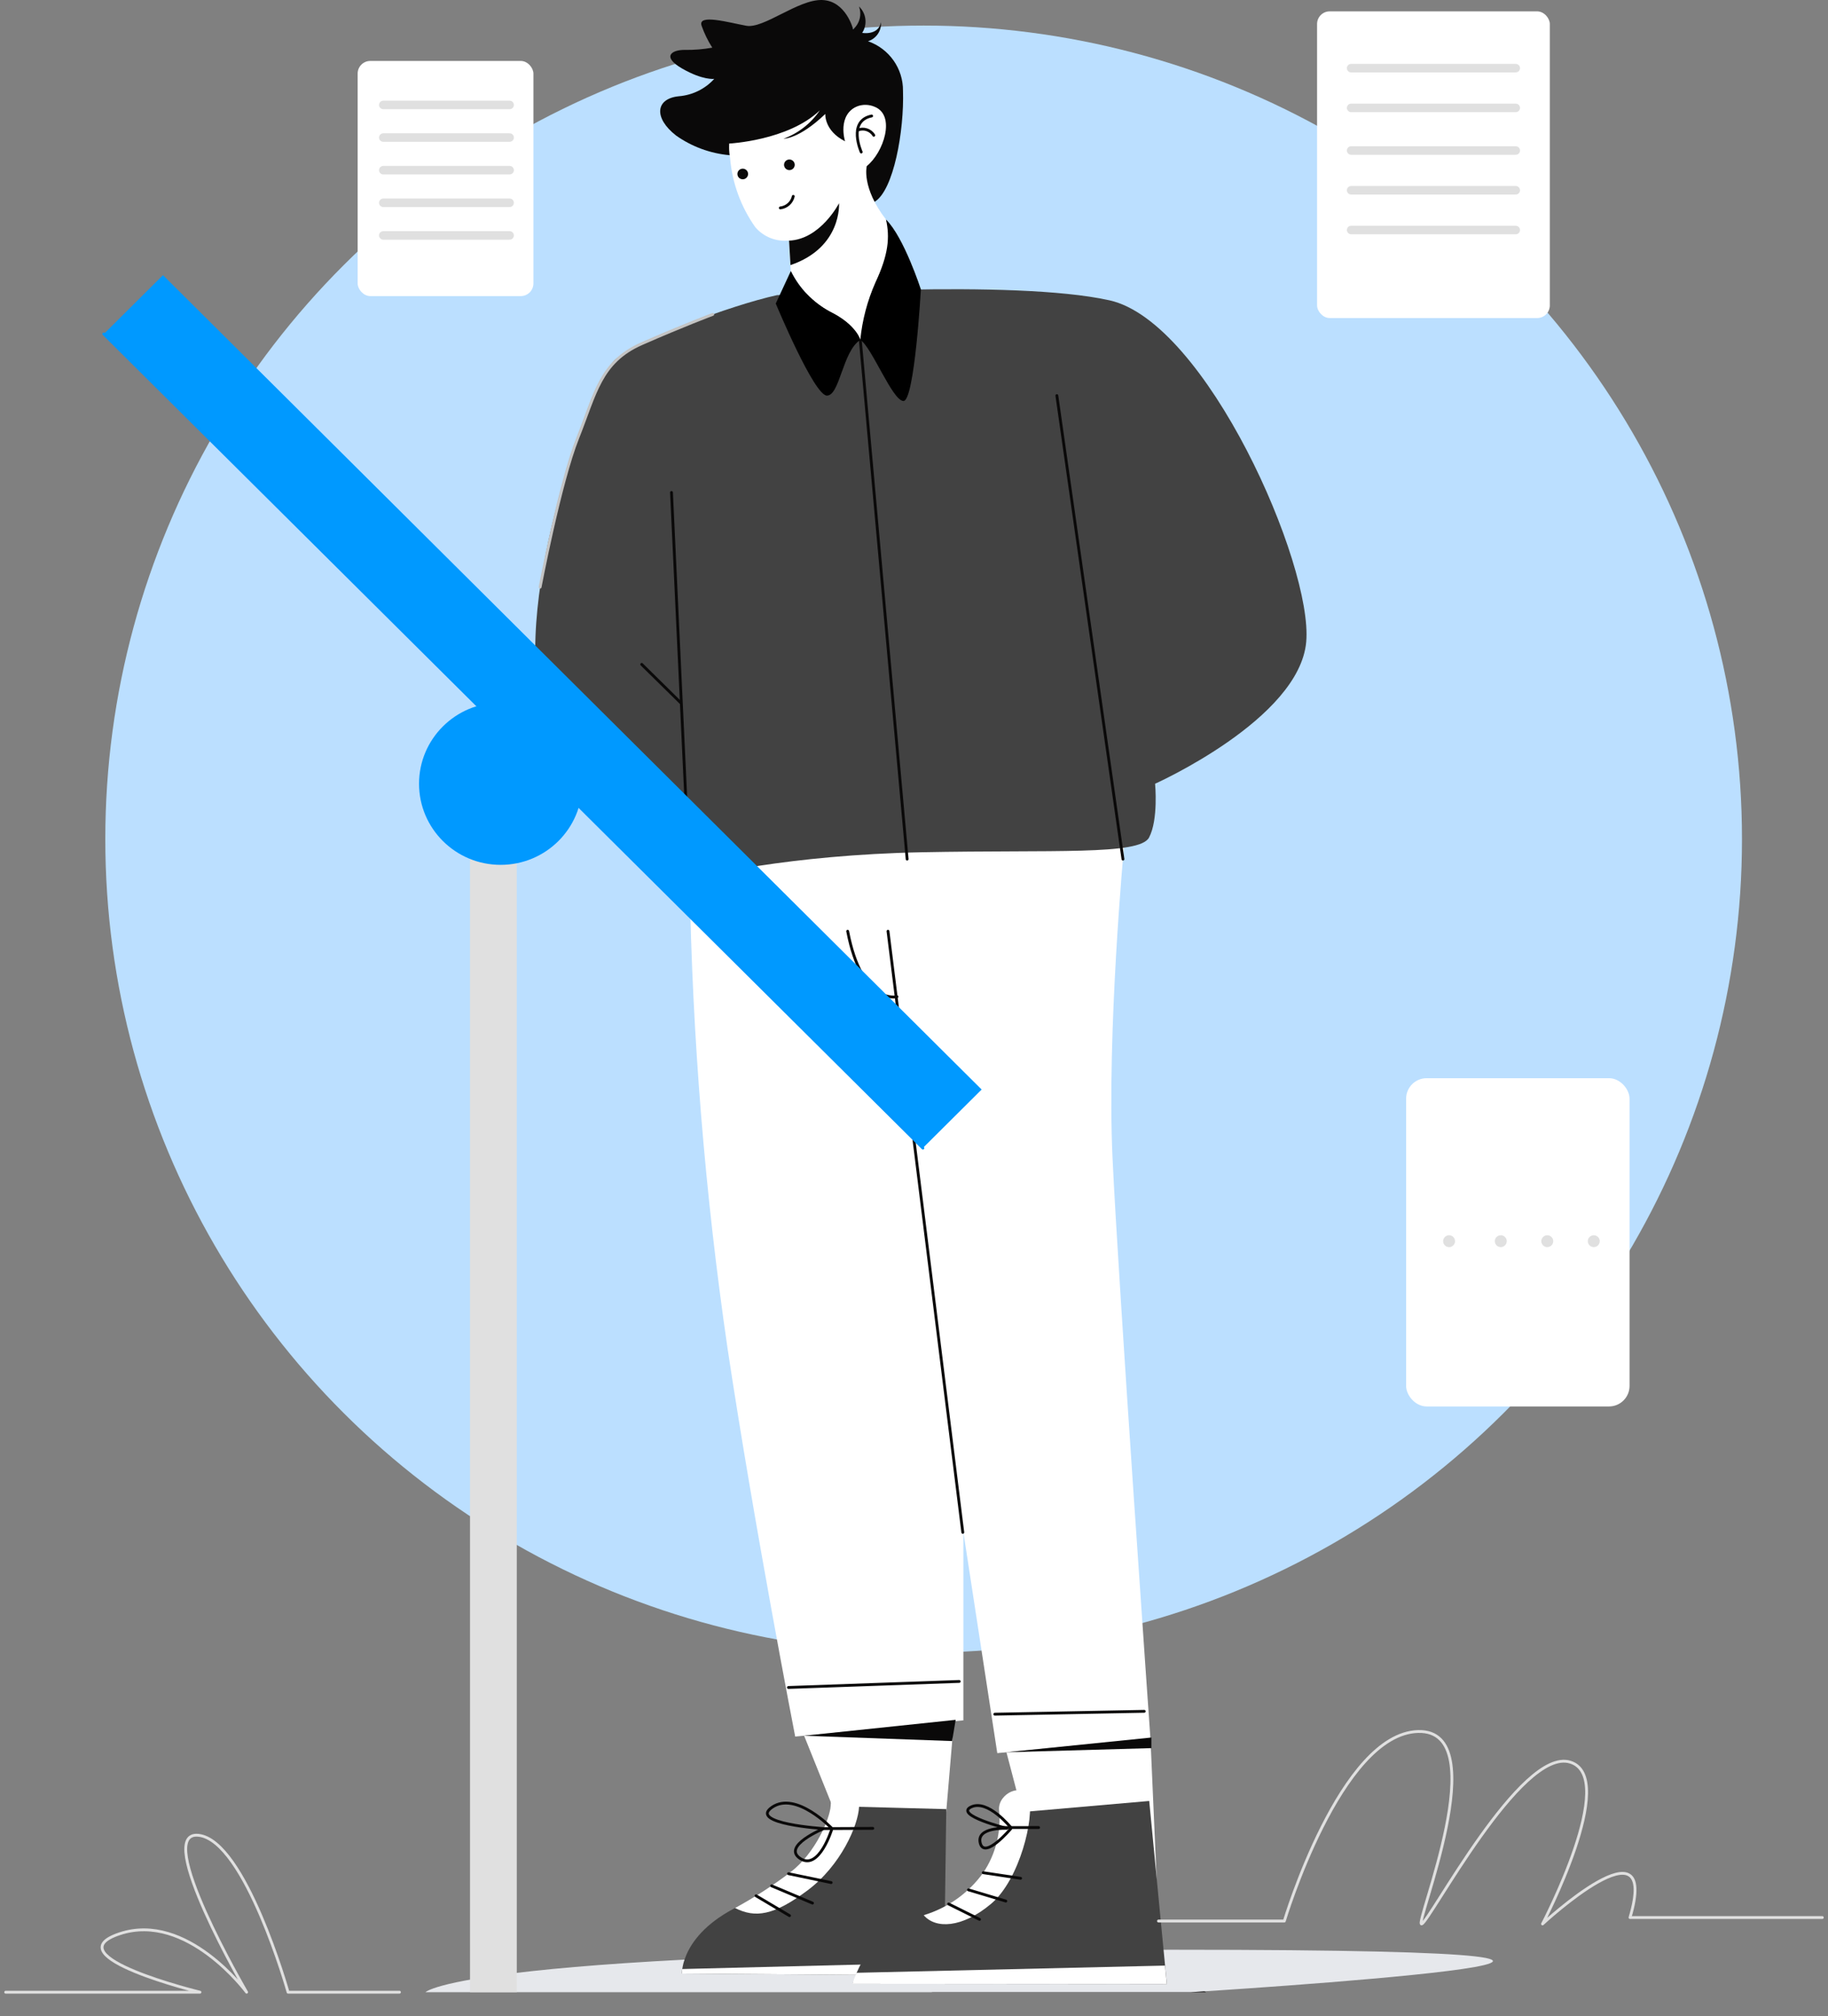 <svg width="322" height="355" viewBox="0 0 322 355" fill="none" xmlns="http://www.w3.org/2000/svg">
<rect x="0" y="0" width="322" height="355" fill="#808080" stroke="none"/>
<ellipse cx="162.699" cy="147.747" rx="144.15" ry="143.244" fill="#BBDFFF"/>
<path d="M164.141 350.78H212.436C212.436 350.78 209.463 348.416 187.636 347.307C165.809 346.198 164.141 350.78 164.141 350.78Z" fill="#0A0909"/>
<path d="M209.762 350.78H74.955C74.955 350.78 81.73 343.306 206.64 343.306C331.55 343.306 209.762 350.78 209.762 350.78Z" fill="#E6E8EC"/>
<path d="M177.281 308.532L181.502 324.622L203.734 330.829L202.651 306.089L177.281 308.532Z" fill="white"/>
<path d="M141.645 305.626L148.284 322.131L165.833 328.982L168.025 303.082L141.645 305.626Z" fill="white"/>
<path d="M121.477 155.036C121.942 182.61 124.173 210.126 128.157 237.418C132.886 268.856 140.073 305.771 140.073 305.771L169.697 302.915V269.765L175.669 308.684L202.644 306.086C202.644 306.086 197.002 226.017 195.971 203.908C194.941 181.799 197.985 149.153 197.985 149.153C197.985 149.153 145.967 147.011 121.477 155.036Z" fill="white"/>
<path d="M128.534 27.328C125.129 27.026 121.866 25.829 119.081 23.86C115.089 20.743 115.488 17.342 119.595 16.948C121.984 16.75 124.207 15.656 125.814 13.889C125.814 13.889 123.816 14.171 120.166 12.074C116.516 9.978 118.283 8.73 120.734 8.786C122.321 8.808 123.906 8.675 125.467 8.39C124.693 7.181 124.062 5.888 123.586 4.536C122.843 2.382 128.378 3.972 131.457 4.536C134.536 5.1 140.585 -0.119 144.803 0.002C149.021 0.123 150.279 5.159 150.279 5.159C151.43 4.161 151.839 2.558 151.305 1.135C152.598 2.348 152.837 4.305 151.873 5.79C151.873 5.79 154.725 6.301 155.182 3.919C155.294 5.425 154.349 6.81 152.9 7.264C156.624 8.56 159.102 12.071 159.061 15.992C159.288 23.02 157.419 33.556 154.047 35.543C150.675 37.531 128.534 27.328 128.534 27.328Z" fill="#0A0909"/>
<path d="M136.84 51.973C128.627 53.786 112.502 59.832 108.395 63.308C104.288 66.784 90.141 104.873 95.465 124.822C100.79 144.771 117.978 147.473 117.978 147.473C117.978 147.473 120.108 155.776 121.477 155.035C122.845 154.294 139.123 150.521 162.395 150.063C185.668 149.604 200.729 150.627 202.402 147.473C204.076 144.318 203.467 137.999 203.467 137.999C203.467 137.999 228.871 126.636 230.088 113.03C231.304 99.425 212.473 56.655 195.42 52.876C178.368 49.097 136.84 51.973 136.84 51.973Z" fill="#424242"/>
<path d="M151.539 59.85L159.792 151.271" stroke="#0A0909" stroke-width="0.5" stroke-linecap="round" stroke-linejoin="round"/>
<path d="M121.478 155.035L118.283 86.712" stroke="#0A0909" stroke-width="0.5" stroke-linecap="round" stroke-linejoin="round"/>
<path d="M156.066 38.654C151.695 32.986 152.68 29.245 152.68 29.245C155.646 26.863 157.814 20.346 154.1 18.816C152.043 17.916 149.639 18.806 148.675 20.823C146.15 16.187 140.602 14.069 135.602 15.831C130.602 17.593 127.637 22.711 128.616 27.892H128.609C128.985 32.251 130.518 36.433 133.051 40.012C134.516 41.726 136.745 42.602 138.994 42.347L138.984 42.368L139.301 47.72C140.788 50.752 143.19 53.248 146.171 54.862C151.14 57.525 151.533 59.849 151.533 59.849C152.492 55.672 153.731 51.563 155.242 47.551C157.529 41.713 156.066 38.654 156.066 38.654Z" fill="white"/>
<path d="M186.164 69.656L197.806 151.272" stroke="#0A0909" stroke-width="0.5" stroke-linecap="round" stroke-linejoin="round"/>
<path d="M128.435 25.276C128.435 25.276 138.816 24.767 144.407 19.439C142.856 21.726 140.622 23.471 138.018 24.427C138.018 24.427 140.699 24.54 145.377 20.063C145.377 20.063 145.148 23.009 148.857 24.88C148.857 24.88 147.36 20.199 151.128 18.629C154.896 17.059 138.699 12.015 138.699 12.015L129.115 16.832L126.947 21.593L128.435 25.276Z" fill="#0A0909"/>
<path d="M138.99 42.369C144.527 42.148 147.793 35.79 147.793 35.79C147.793 35.79 148.342 43.578 139.244 46.68L138.99 42.369Z" fill="#0A0909"/>
<path d="M141.645 305.626L167.713 306.561L168.34 302.824L141.645 305.626Z" fill="#0A0909"/>
<path d="M177.281 308.532L202.811 307.807V305.939L177.281 308.532Z" fill="#0A0909"/>
<path d="M138.881 297.127L168.964 296.065" stroke="#0A0909" stroke-width="0.5" stroke-linecap="round" stroke-linejoin="round"/>
<path d="M175.232 301.831L201.555 301.326" stroke="#0A0909" stroke-width="0.5" stroke-linecap="round" stroke-linejoin="round"/>
<path d="M156.42 163.968L169.594 269.816" stroke="#0A0909" stroke-width="0.5" stroke-linecap="round" stroke-linejoin="round"/>
<path d="M158 175.499C158 175.499 151.821 177.05 149.316 163.968" stroke="#0A0909" stroke-width="0.5" stroke-linecap="round" stroke-linejoin="round"/>
<path d="M166.688 318.548L166.289 347.85L120.127 347.505C120.127 347.505 119.782 340.25 131.112 335.168C142.441 330.086 146.362 321.907 146.32 318.008L166.688 318.548Z" fill="#424242"/>
<path d="M120.128 347.505C120.128 347.505 120.148 346.937 120.184 346.703L158.701 345.737L156.705 347.78L120.128 347.505Z" fill="white"/>
<path d="M129.477 335.957C133.067 337.775 136.315 337.277 142.224 332.872C148.133 328.468 151.181 321.359 151.323 318.14C151.464 314.922 146.291 315.046 146.291 315.046C146.416 316.028 146.425 317.022 146.317 318.007C146.178 320.196 143.681 326.251 139.235 329.66C136.149 332.003 132.887 334.108 129.477 335.957H129.477Z" fill="white"/>
<path d="M133.18 333.807L139.067 337.302" stroke="#0A0909" stroke-width="0.5" stroke-linecap="round" stroke-linejoin="round"/>
<path d="M135.924 332.057L143.119 335.093" stroke="#0A0909" stroke-width="0.5" stroke-linecap="round" stroke-linejoin="round"/>
<path d="M138.903 329.916L146.405 331.482" stroke="#0A0909" stroke-width="0.5" stroke-linecap="round" stroke-linejoin="round"/>
<path d="M145.091 321.977C145.091 321.977 137.623 325.048 140.963 327.247C144.304 329.445 146.554 321.97 146.554 321.97C146.554 321.97 140.233 315.307 136 318.217C131.768 321.127 145.091 321.977 145.091 321.977L153.742 321.934" stroke="#0A0909" stroke-width="0.5" stroke-linecap="round" stroke-linejoin="round"/>
<path d="M176.115 319.402C176.606 326.351 173.871 332.885 164.301 336.582C154.732 340.279 152.103 343.617 150.172 349.297L205.539 349.341L202.435 317.111L176.115 319.402Z" fill="#424242"/>
<path d="M162.712 337.221C164.788 339.66 169.464 339.514 174.568 335.227C179.672 330.94 182.233 319.887 181.22 316.762C180.206 313.637 175.799 315.796 175.977 318.642C176.378 322.551 175.395 326.477 173.196 329.743C170.628 333.317 166.941 335.946 162.712 337.221Z" fill="white"/>
<path d="M150.164 349.297C150.326 348.626 150.571 347.977 150.892 347.365L205.214 346.097L205.527 349.345L150.164 349.297Z" fill="white"/>
<path d="M167.1 335.249L172.537 337.958" stroke="#0A0909" stroke-width="0.5" stroke-linecap="round" stroke-linejoin="round"/>
<path d="M170.595 332.761L177.172 334.735" stroke="#0A0909" stroke-width="0.5" stroke-linecap="round" stroke-linejoin="round"/>
<path d="M173.197 329.743L179.776 330.727" stroke="#0A0909" stroke-width="0.5" stroke-linecap="round" stroke-linejoin="round"/>
<path d="M175.982 321.792L182.95 321.79" stroke="#0A0909" stroke-width="0.5" stroke-linecap="round" stroke-linejoin="round"/>
<path d="M178.056 321.791C178.056 321.791 174.017 316.738 171.045 318.171C168.073 319.605 177.347 321.931 177.347 321.931C177.347 321.931 171.905 321.651 172.677 324.552C173.449 327.454 178.036 322.001 178.036 322.001" stroke="#0A0909" stroke-width="0.5" stroke-linecap="round" stroke-linejoin="round"/>
<path d="M151.703 26.769C151.703 26.769 149.24 21.292 153.536 20.421" stroke="#0A0909" stroke-width="0.5" stroke-linecap="round" stroke-linejoin="round"/>
<path d="M151.053 22.92C152.1 22.468 153.323 22.853 153.916 23.822" stroke="#0A0909" stroke-width="0.5" stroke-linecap="round" stroke-linejoin="round"/>
<path d="M156.067 38.654C159.24 41.77 162.214 50.968 162.214 50.968C162.214 50.968 161.094 70.652 159.14 70.607C157.187 70.561 153.535 61.041 151.539 59.85C151.885 56.349 152.79 52.924 154.22 49.705C156.503 44.831 156.772 41.77 156.067 38.654Z" fill="black"/>
<path d="M139.307 47.722L136.65 53.446C136.65 53.446 143.383 69.656 145.664 69.656C147.946 69.656 148.402 61.835 151.539 59.85C151.539 59.85 150.798 57.074 146.177 54.864C143.195 53.251 140.794 50.754 139.307 47.722Z" fill="black"/>
<path d="M119.88 123.717L113.035 116.982" stroke="#0A0909" stroke-width="0.5" stroke-linecap="round" stroke-linejoin="round"/>
<ellipse cx="139.049" cy="29.018" rx="0.941" ry="0.935" fill="#0A0909"/>
<ellipse cx="130.834" cy="30.633" rx="0.941" ry="0.935" fill="#0A0909"/>
<path d="M137.451 36.613C138.571 36.484 139.486 35.666 139.733 34.573" stroke="#0A0909" stroke-width="0.5" stroke-linecap="round" stroke-linejoin="round"/>
<path d="M204.062 338.251H226.234C226.234 338.251 236.121 305.23 249.811 304.88C263.501 304.53 249.05 339.08 250.419 338.764C251.787 338.448 267.912 307.614 276.582 310.269C285.253 312.923 271.714 338.764 271.714 338.764C271.714 338.764 292.497 319.493 287.125 337.635H320.999" stroke="#E0E0E0" stroke-width="0.5" stroke-linecap="round" stroke-linejoin="round"/>
<path d="M70.365 350.78H50.742C50.742 350.78 43.218 324.103 34.997 323.159C26.777 322.216 43.441 350.78 43.441 350.78C43.441 350.78 32.944 336.551 21.079 340.492C9.215 344.433 35.226 350.78 35.226 350.78H1" stroke="#E0E0E0" stroke-width="0.5" stroke-linecap="round" stroke-linejoin="round"/>
<rect x="232" y="2" width="41" height="54" rx="2.228" fill="white"/>
<path d="M238 12H267" stroke="#E0E0E0" stroke-width="1.5" stroke-linecap="round" stroke-linejoin="round"/>
<path d="M238 19H267" stroke="#E0E0E0" stroke-width="1.5" stroke-linecap="round" stroke-linejoin="round"/>
<path d="M238 26.5H267" stroke="#E0E0E0" stroke-width="1.5" stroke-linecap="round" stroke-linejoin="round"/>
<path d="M238 33.5H267" stroke="#E0E0E0" stroke-width="1.5" stroke-linecap="round" stroke-linejoin="round"/>
<path d="M238 40.5H267" stroke="#E0E0E0" stroke-width="1.5" stroke-linecap="round" stroke-linejoin="round"/>
<rect x="63" y="10.731" width="30.961" height="41.404" rx="2.228" fill="white"/>
<path d="M67.516 18.477H89.769" stroke="#E0E0E0" stroke-width="1.5" stroke-linecap="round" stroke-linejoin="round"/>
<path d="M67.516 24.219H89.769" stroke="#E0E0E0" stroke-width="1.5" stroke-linecap="round" stroke-linejoin="round"/>
<path d="M67.516 29.965H89.769" stroke="#E0E0E0" stroke-width="1.5" stroke-linecap="round" stroke-linejoin="round"/>
<path d="M67.516 35.707H89.769" stroke="#E0E0E0" stroke-width="1.5" stroke-linecap="round" stroke-linejoin="round"/>
<path d="M67.516 41.452H89.769" stroke="#E0E0E0" stroke-width="1.5" stroke-linecap="round" stroke-linejoin="round"/>
<rect x="247.936" y="190.097" width="38.858" height="57.297" rx="3.364" fill="white" stroke="white" stroke-width="0.5" stroke-linecap="round" stroke-linejoin="round"/>
<ellipse cx="264.361" cy="218.544" rx="1.051" ry="1.044" fill="#E0E0E0"/>
<ellipse cx="255.254" cy="218.544" rx="1.051" ry="1.044" fill="#E0E0E0"/>
<ellipse cx="272.551" cy="218.544" rx="1.051" ry="1.044" fill="#E0E0E0"/>
<ellipse cx="280.742" cy="218.544" rx="1.051" ry="1.044" fill="#E0E0E0"/>
<path d="M95.139 103.38C95.139 103.38 98.63 84.971 101.762 77.128C104.894 69.285 105.737 63.727 113.036 60.516C120.335 57.306 125.553 55.356 125.553 55.356" stroke="#C4C4C4" stroke-width="0.5" stroke-linecap="round" stroke-linejoin="round"/>
<rect width="203.393" height="14.693" transform="matrix(0.709 0.705 -0.709 0.705 28.709 48.449)" fill="#0099FF"/>
<path d="M18.285 58.805L162.567 202.16" stroke="#0197FD" stroke-width="0.5" stroke-linecap="round" stroke-linejoin="round"/>
<rect x="82.789" y="144.824" width="8.24" height="205.956" fill="#E0E0E0"/>
<ellipse cx="88.189" cy="137.999" rx="14.375" ry="14.283" fill="#0099FF"/>
</svg>
